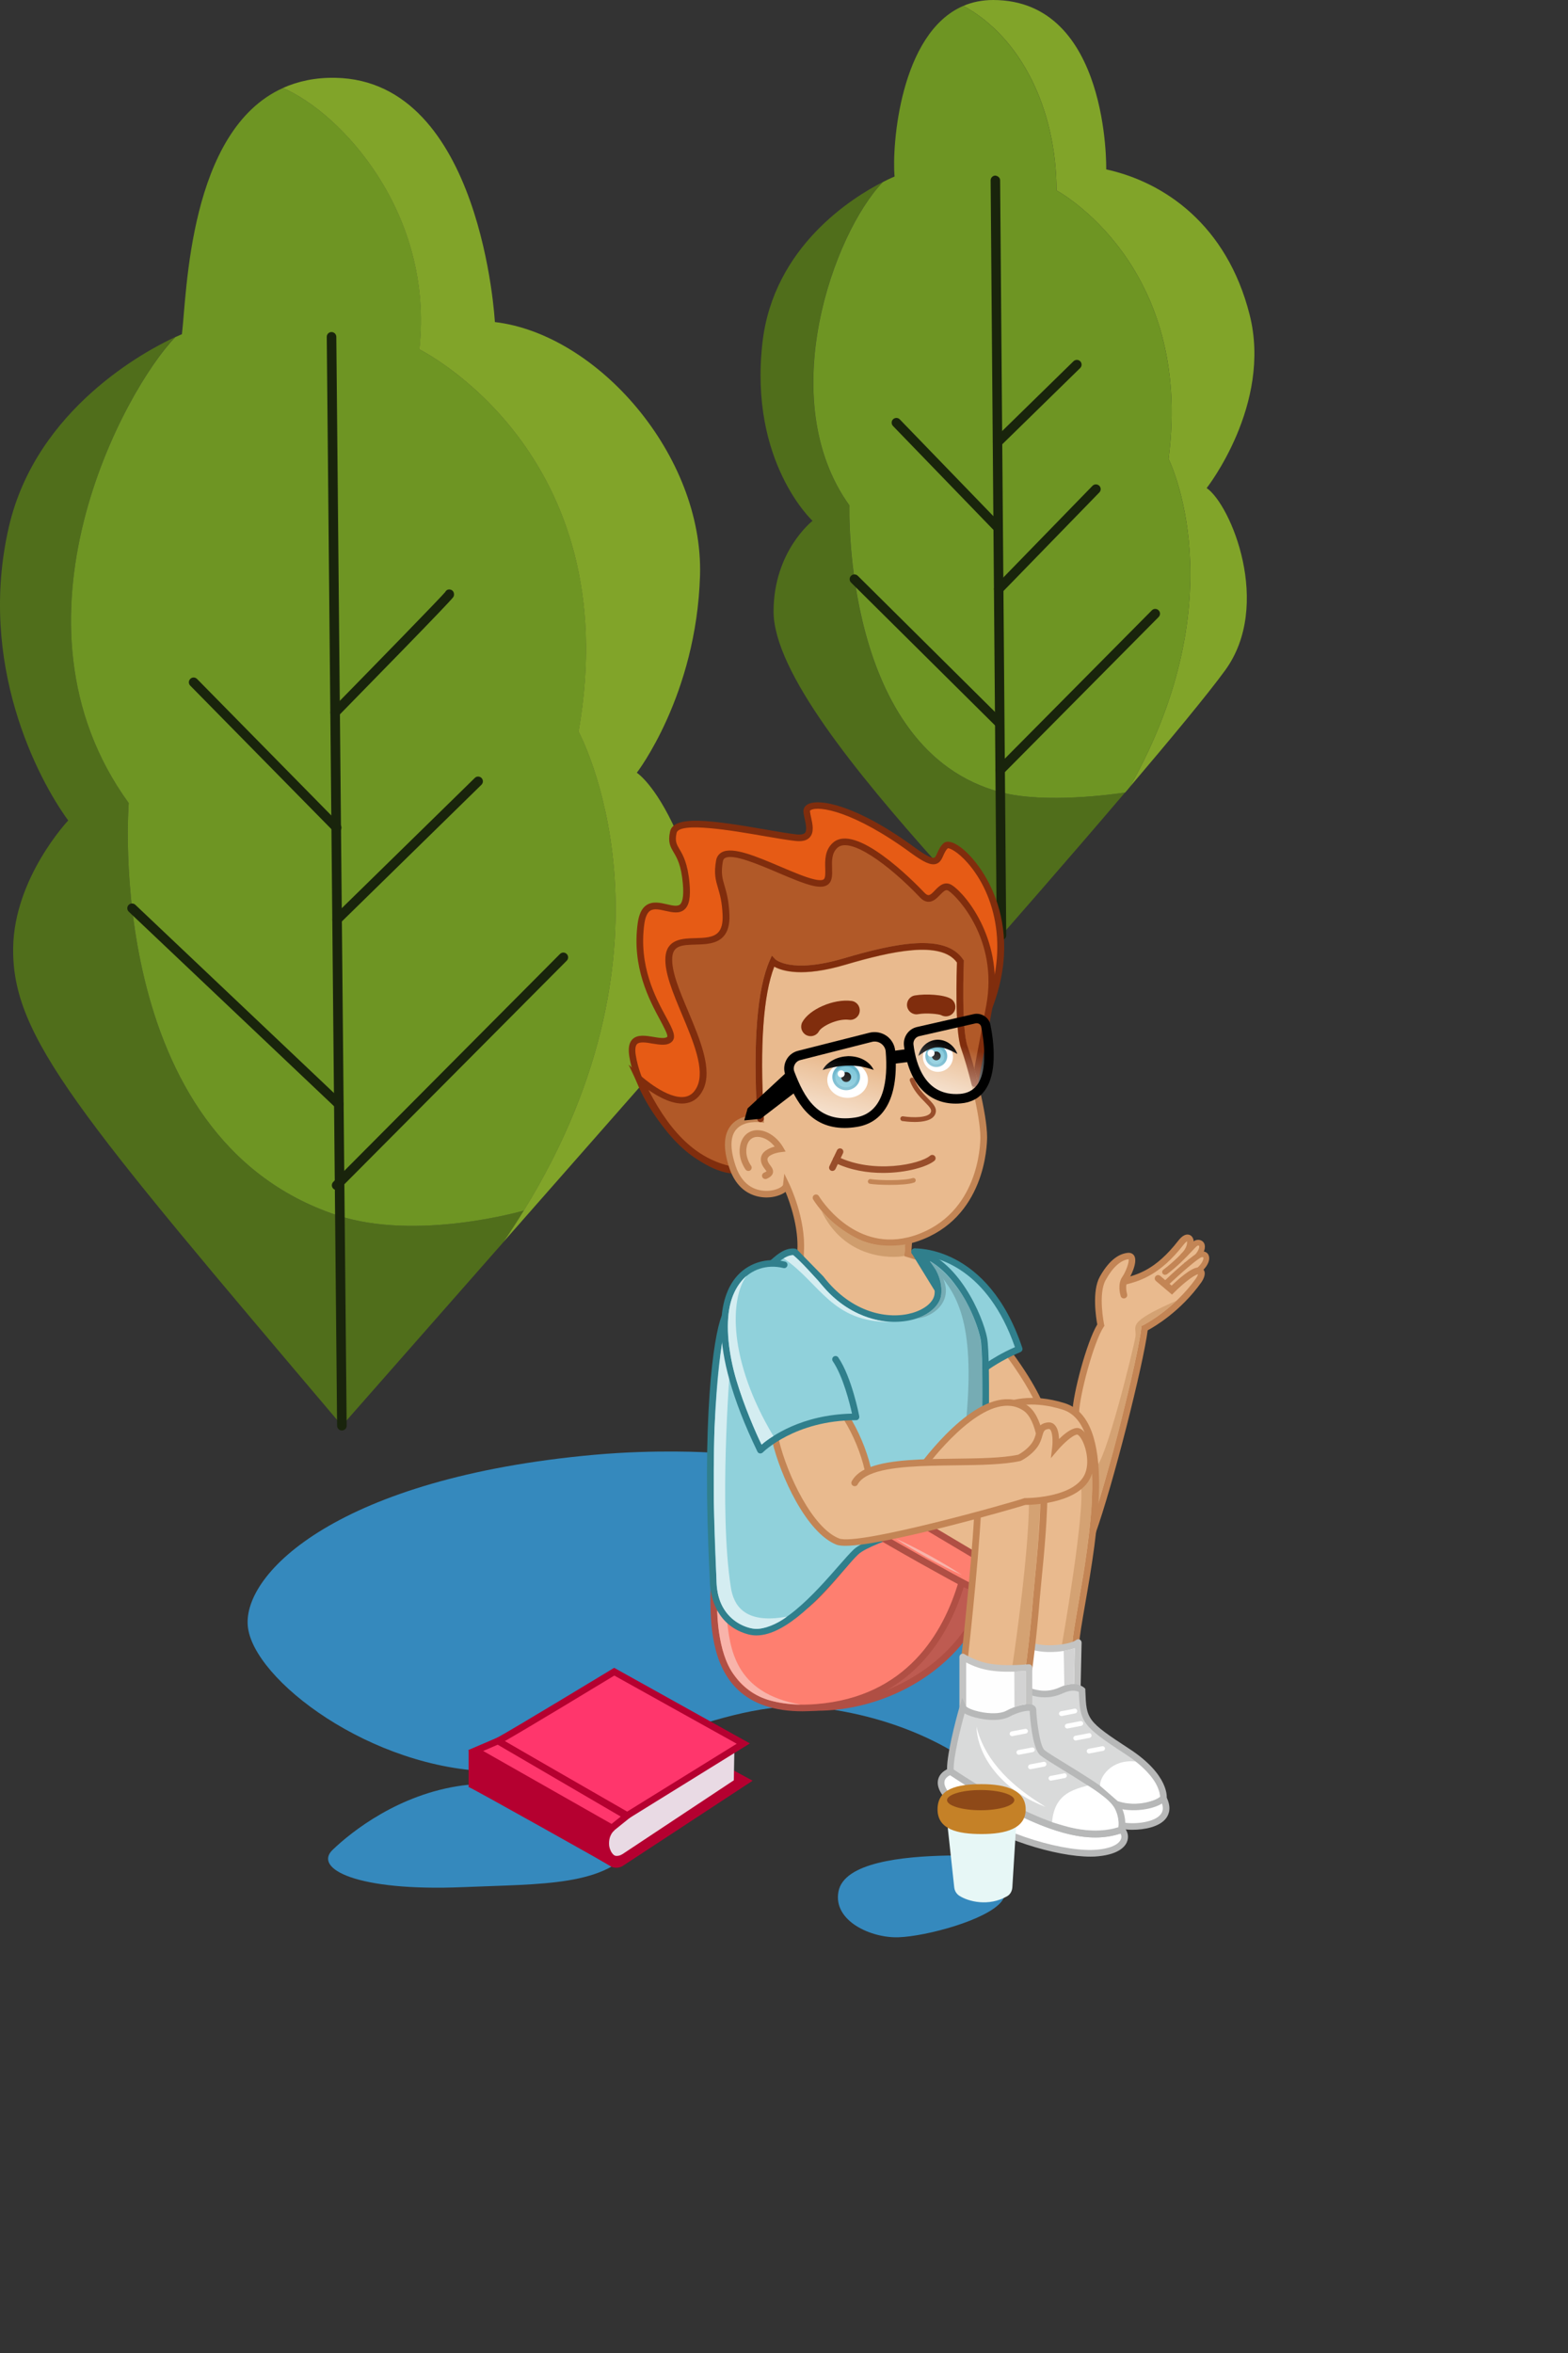 <svg width="200" height="300" viewBox="0 0 200 300" fill="none" xmlns="http://www.w3.org/2000/svg">
<rect x="0" y="0" width="200" height="300" fill="#333333" stroke="none"/>
<g clip-path="url(#clip0)">
<path d="M118.904 188.82L113.193 193.975L119.294 198.7L126.906 199.52L127.976 190.828L121.265 188.82H118.904Z" fill="#E9BA8E"/>
<path d="M127.276 199.989L119.134 199.1L112.533 193.995L118.744 188.391L121.395 188.411L128.456 190.529L127.276 199.989ZM119.464 198.291L126.536 199.06L127.506 191.138L121.195 189.25H119.064L113.853 193.955L119.464 198.291Z" fill="#C38555"/>
<path d="M128.686 172.596C132.147 177.271 132.957 179.909 132.957 179.909L124.025 182.796L124.435 171.188L128.686 172.596Z" fill="#E9BA8E"/>
<path d="M123.575 183.387L124.026 170.609L128.947 172.238L129.027 172.348C132.487 177.023 133.328 179.68 133.358 179.79L133.478 180.19L123.575 183.387ZM124.836 171.768L124.476 182.208L132.407 179.64C132.057 178.761 130.987 176.434 128.426 172.957L124.836 171.768Z" fill="#C38555"/>
<path d="M42.998 154.938C12.992 145.027 16.422 102.39 16.422 102.39C-0.411 79.203 16.012 49.502 22.354 42.969C18.763 44.627 4.62 52.04 1.129 67.185C-2.882 84.578 4.78 99.243 8.701 104.608C8.701 104.608 1.819 111.89 1.679 120.822C1.499 132.2 9.881 141.951 43.618 181.771L64.263 158.304C65.183 156.966 66.023 155.637 66.833 154.328C66.533 154.418 53.11 158.274 42.998 154.938Z" fill="#506E1B"/>
<path d="M16.422 102.392C16.422 102.392 12.992 145.02 42.998 154.94C53.11 158.277 66.533 154.421 66.823 154.341C88.168 119.685 73.805 93.281 73.805 93.281C80.076 57.617 53.5 44.55 53.5 44.55C55.411 27.137 43.438 14.35 36.087 11.223C24.064 16.627 23.834 37.437 23.204 42.611C23.204 42.611 22.904 42.731 22.364 42.981C16.002 49.505 -0.411 79.205 16.422 102.392Z" fill="#6E9523"/>
<path d="M63.122 41.061C63.122 41.061 61.482 10.281 42.788 9.921C40.208 9.871 37.997 10.361 36.077 11.22C43.428 14.347 55.401 27.134 53.49 44.547C53.49 44.547 80.066 57.614 73.795 93.279C73.795 93.279 88.168 119.693 66.813 154.338H66.823H66.813C66.003 155.657 65.153 156.976 64.243 158.314L86.267 133.279C86.267 133.279 89.318 112.839 86.267 106.036C83.547 99.972 81.226 98.523 81.226 98.523C81.226 98.523 88.828 88.683 89.288 73.379C89.738 58.084 76.245 42.609 63.122 41.061Z" fill="#81A429"/>
<path d="M43.608 182.387C43.278 182.387 43.008 182.117 42.998 181.788L41.678 42.945C41.678 42.606 41.948 42.336 42.278 42.336C42.278 42.336 42.278 42.336 42.288 42.336C42.618 42.336 42.888 42.606 42.898 42.935L44.218 181.778C44.218 182.107 43.948 182.377 43.608 182.387Z" fill="#19240C"/>
<path d="M42.738 91.441C42.588 91.441 42.428 91.381 42.318 91.271C42.078 91.041 42.078 90.651 42.308 90.412C47.899 84.707 56.381 76.016 56.801 75.466C56.941 75.167 57.281 75.077 57.581 75.217C57.881 75.357 57.991 75.766 57.851 76.066C57.801 76.186 57.651 76.496 43.178 91.261C43.048 91.381 42.898 91.441 42.738 91.441Z" fill="#19240C"/>
<path d="M42.938 106.134C42.778 106.134 42.628 106.074 42.508 105.955L24.264 87.413C24.024 87.173 24.034 86.794 24.274 86.554C24.514 86.314 24.894 86.324 25.134 86.564L43.378 105.105C43.618 105.345 43.608 105.725 43.368 105.965C43.248 106.084 43.098 106.134 42.938 106.134Z" fill="#19240C"/>
<path d="M42.988 117.834C42.828 117.834 42.678 117.774 42.558 117.654C42.328 117.415 42.328 117.035 42.568 116.795L60.562 99.183C60.802 98.943 61.182 98.953 61.422 99.193C61.652 99.433 61.652 99.812 61.412 100.052L43.418 117.664C43.298 117.774 43.138 117.834 42.988 117.834Z" fill="#19240C"/>
<path d="M43.208 141.382C43.058 141.382 42.908 141.322 42.788 141.212L16.423 116.237C16.183 116.007 16.172 115.627 16.402 115.378C16.633 115.138 17.013 115.128 17.263 115.358L43.628 140.333C43.868 140.563 43.878 140.952 43.648 141.192C43.538 141.322 43.378 141.382 43.208 141.382Z" fill="#19240C"/>
<path d="M42.938 151.729C42.788 151.729 42.628 151.669 42.508 151.549C42.268 151.31 42.268 150.93 42.508 150.69L71.424 121.629C71.664 121.389 72.044 121.389 72.284 121.629C72.525 121.869 72.525 122.248 72.284 122.488L43.368 151.549C43.258 151.669 43.098 151.729 42.938 151.729Z" fill="#19240C"/>
<path d="M153.912 62.228C153.912 62.228 162.284 51.579 159.393 40.13C156.492 28.672 148.511 23.217 141.099 21.599C141.099 21.599 141.539 0.02 126.686 0C125.266 0 124.005 0.27 122.875 0.749C130.257 4.735 134.758 13.996 134.758 24.276C134.758 24.276 152.281 33.627 149.051 58.512C149.051 58.512 157.863 75.985 144.1 100.35C149.201 94.356 154.072 88.492 156.282 85.445C162.324 77.124 156.983 64.326 153.912 62.228Z" fill="#81A429"/>
<path d="M127.656 101.01C107.382 95.705 108.332 64.436 108.332 64.436C98.62 50.88 106.352 29.691 112.603 23.207C108.742 25.175 98.64 31.429 97.25 43.697C95.519 58.902 103.641 66.404 103.641 66.404C103.641 66.404 98.67 70.26 98.67 77.963C98.67 85.665 109.332 98.642 119.375 109.901L127.746 119.242C127.746 119.242 135.778 110.111 143.5 101.04C142.059 101.26 133.308 102.488 127.656 101.01Z" fill="#506E1B"/>
<path d="M149.051 58.513C152.282 33.617 134.758 24.277 134.758 24.277C134.758 13.997 130.247 4.736 122.876 0.75C114.794 4.207 113.744 18.592 114.104 22.508C114.104 22.508 113.534 22.738 112.613 23.208C106.362 29.691 98.63 50.89 108.342 64.437C108.342 64.437 107.392 95.706 127.667 101.011C133.318 102.489 142.08 101.26 143.52 101.04C143.72 100.811 143.92 100.581 144.11 100.341C157.863 75.985 149.051 58.513 149.051 58.513Z" fill="#6E9523"/>
<path d="M127.746 119.85C127.416 119.85 127.146 119.58 127.136 119.251L126.356 22.996C126.356 22.666 126.626 22.387 126.956 22.387C127.276 22.427 127.566 22.656 127.566 22.986L128.346 119.241C128.356 119.57 128.086 119.84 127.746 119.85C127.756 119.85 127.746 119.85 127.746 119.85Z" fill="#19240C"/>
<path d="M127.236 56.983C127.076 56.983 126.916 56.923 126.806 56.803C126.576 56.563 126.576 56.184 126.816 55.944L136.928 46.054C137.168 45.824 137.548 45.824 137.788 46.064C138.018 46.304 138.018 46.683 137.778 46.923L127.666 56.813C127.546 56.923 127.386 56.983 127.236 56.983Z" fill="#19240C"/>
<path d="M127.236 67.831C127.076 67.831 126.916 67.771 126.796 67.641L113.903 54.314C113.673 54.074 113.673 53.685 113.913 53.455C114.153 53.225 114.543 53.225 114.773 53.475L127.666 66.802C127.896 67.042 127.896 67.431 127.656 67.661C127.546 67.771 127.386 67.831 127.236 67.831Z" fill="#19240C"/>
<path d="M127.386 75.705C127.236 75.705 127.086 75.645 126.966 75.535C126.726 75.306 126.716 74.916 126.956 74.676L139.349 61.939C139.579 61.699 139.969 61.699 140.209 61.929C140.449 62.159 140.459 62.548 140.219 62.788L127.826 75.525C127.706 75.645 127.546 75.705 127.386 75.705Z" fill="#19240C"/>
<path d="M127.576 98.792C127.426 98.792 127.266 98.732 127.146 98.612C126.906 98.372 126.906 97.993 127.146 97.753L146.92 77.813C147.15 77.573 147.54 77.573 147.781 77.813C148.021 78.052 148.021 78.432 147.781 78.672L128.006 98.612C127.886 98.732 127.736 98.792 127.576 98.792Z" fill="#19240C"/>
<path d="M127.386 92.705C127.236 92.705 127.076 92.645 126.956 92.525L108.552 74.273C108.312 74.034 108.312 73.654 108.552 73.414C108.782 73.174 109.172 73.174 109.413 73.414L127.816 91.666C128.057 91.906 128.057 92.285 127.816 92.525C127.706 92.645 127.546 92.705 127.386 92.705Z" fill="#19240C"/>
<path d="M75.735 185.487C43.258 188.424 30.966 200.512 31.606 207.325C32.246 214.138 47.379 225.627 62.933 225.847C78.486 226.067 91.849 216.316 104.141 217.695C116.444 219.074 123.486 224.598 123.486 224.598L134.128 211.761L90.569 185.197C90.579 185.187 83.767 184.758 75.735 185.487Z" fill="#3589BD"/>
<path d="M93.599 149.212C88.628 148.982 81.737 141.17 80.686 134.617C80.056 130.691 84.277 133.598 85.397 132.509C86.528 131.41 80.576 126.215 81.767 117.723C82.547 112.139 88.168 119.781 87.528 112.629C87.108 107.923 85.347 108.612 85.887 106.115C86.427 103.617 97.13 106.315 101.531 106.804C104.181 107.094 103.011 104.696 102.901 103.478C102.771 102.069 107.702 101.999 116.534 108.473C120.305 111.24 119.395 108.972 120.635 107.833C121.875 106.694 132.037 115.805 125.476 130.031L121.265 154.457L93.599 149.212Z" fill="#E65B15"/>
<path d="M121.605 154.935L93.549 149.63C88.408 149.36 81.346 141.418 80.266 134.675C80.106 133.646 80.236 132.936 80.666 132.507C81.306 131.868 82.357 132.037 83.367 132.207C84.057 132.327 84.837 132.447 85.097 132.197C85.267 132.037 84.617 130.839 84.197 130.049C82.837 127.522 80.556 123.296 81.346 117.662C81.507 116.553 81.856 115.813 82.437 115.414C83.227 114.874 84.207 115.094 85.067 115.294C85.757 115.454 86.418 115.604 86.738 115.314C86.988 115.094 87.258 114.455 87.098 112.657C86.888 110.309 86.358 109.4 85.927 108.671C85.507 107.951 85.167 107.382 85.467 106.023C85.927 103.905 90.728 104.565 97.47 105.733C99.03 106.003 100.511 106.263 101.571 106.383C101.951 106.423 102.451 106.423 102.671 106.193C102.961 105.873 102.781 105.054 102.641 104.405C102.571 104.085 102.501 103.775 102.481 103.516C102.441 103.116 102.641 102.766 103.031 102.547C104.431 101.757 109.242 102.597 116.784 108.131C118.314 109.25 118.914 109.42 119.144 109.36C119.295 109.32 119.395 109.1 119.555 108.74C119.725 108.361 119.935 107.901 120.345 107.522C120.775 107.132 121.535 107.302 122.495 108.001C125.136 109.919 131.407 118.111 125.876 130.169L121.605 154.935ZM81.997 132.907C81.677 132.907 81.416 132.956 81.256 133.116C81.036 133.336 80.976 133.836 81.096 134.555C82.107 140.859 88.888 148.581 93.609 148.791L93.669 148.801L120.905 153.956L125.076 129.85C129.047 121.228 126.856 113.985 123.475 110.079C122.155 108.551 121.095 108.101 120.885 108.151C120.635 108.391 120.475 108.74 120.325 109.07C120.125 109.52 119.905 110.019 119.355 110.159C118.704 110.329 117.814 109.929 116.264 108.8C108.822 103.346 104.401 102.726 103.431 103.276C103.301 103.346 103.311 103.396 103.311 103.426C103.331 103.656 103.391 103.925 103.451 104.205C103.651 105.094 103.871 106.103 103.291 106.752C102.921 107.162 102.331 107.312 101.471 107.222C100.381 107.102 98.89 106.842 97.32 106.573C93.579 105.923 86.618 104.724 86.297 106.203C86.077 107.242 86.278 107.602 86.658 108.251C87.108 109.01 87.718 110.059 87.948 112.597C88.108 114.395 87.908 115.434 87.298 115.963C86.648 116.533 85.747 116.323 84.877 116.133C84.147 115.963 83.397 115.793 82.917 116.123C82.557 116.373 82.307 116.932 82.187 117.782C81.436 123.146 83.627 127.222 84.947 129.65C85.807 131.238 86.317 132.207 85.697 132.817C85.127 133.366 84.167 133.206 83.237 133.056C82.817 132.976 82.377 132.907 81.997 132.907Z" fill="#802D0D"/>
<path d="M59.122 240.602C69.214 240.172 77.346 240.522 81.076 235.267C84.807 230.013 67.003 226.546 58.952 227.645C50.9 228.744 44.879 233.489 42.418 235.857C39.958 238.234 45.439 241.181 59.122 240.602Z" fill="#3589BD"/>
<path d="M93.599 149.211C89.178 148.372 85.197 145.385 81.486 137.513C81.486 137.513 87.327 142.868 89.298 138.752C91.268 134.636 84.997 126.334 85.307 122.068C85.627 117.802 92.838 122.668 92.598 116.664C92.438 112.797 91.248 112.677 91.768 109.78C92.288 106.883 100.19 111.688 103.741 112.528C107.292 113.367 104.471 109.66 106.501 107.792C108.532 105.924 113.993 110.31 117.614 114.116C119.164 115.744 119.804 112.288 121.235 113.237C122.665 114.186 127.756 119.93 126.206 128.272L121.265 154.436L93.599 149.211Z" fill="#B15928"/>
<path d="M121.605 154.936L93.519 149.621C88.358 148.642 84.527 144.956 81.096 137.683L80.176 135.735L81.766 137.193C81.796 137.223 85.177 140.26 87.418 139.831C88.068 139.701 88.558 139.291 88.908 138.562C89.948 136.394 88.438 132.798 86.978 129.321C85.827 126.574 84.737 123.966 84.877 122.038C85.047 119.711 87.058 119.651 88.678 119.611C89.808 119.581 90.978 119.551 91.609 118.881C92.028 118.432 92.209 117.713 92.169 116.684C92.099 114.965 91.819 114.036 91.578 113.207C91.288 112.228 91.038 111.379 91.338 109.71C91.418 109.241 91.678 108.881 92.069 108.662C93.459 107.912 96.43 109.171 99.58 110.51C101.211 111.199 102.741 111.858 103.841 112.108C104.671 112.308 104.971 112.188 105.071 112.108C105.291 111.928 105.271 111.359 105.261 110.749C105.231 109.71 105.191 108.412 106.212 107.473C109.092 104.825 116.464 112.298 117.914 113.816C118.114 114.026 118.284 114.126 118.424 114.126C118.674 114.126 118.974 113.816 119.264 113.507C119.754 112.997 120.495 112.238 121.455 112.877C123.365 114.146 128.126 120.17 126.606 128.342L121.605 154.936ZM93.679 148.792L120.925 153.947L125.796 128.192C127.356 119.79 122.105 114.316 121.005 113.587C120.685 113.367 120.465 113.517 119.894 114.106C119.494 114.516 119.044 114.975 118.444 114.975C118.054 114.975 117.684 114.785 117.324 114.396C113.293 110.16 108.392 106.644 106.812 108.092C106.072 108.771 106.102 109.76 106.132 110.719C106.152 111.539 106.182 112.308 105.631 112.757C105.221 113.087 104.601 113.147 103.661 112.927C102.501 112.658 100.93 111.988 99.26 111.279C96.7 110.19 93.519 108.831 92.489 109.391C92.379 109.451 92.249 109.551 92.199 109.84C91.939 111.319 92.139 111.998 92.419 112.947C92.659 113.776 92.969 114.805 93.039 116.624C93.089 117.892 92.829 118.811 92.249 119.431C91.378 120.36 89.968 120.4 88.718 120.43C86.897 120.48 85.857 120.58 85.747 122.068C85.617 123.806 86.667 126.314 87.788 128.961C89.318 132.608 90.898 136.384 89.698 138.902C89.228 139.881 88.528 140.46 87.608 140.64C85.987 140.959 84.037 139.891 82.717 138.971C85.777 144.896 89.218 147.943 93.679 148.792Z" fill="#802D0D"/>
<path d="M120.935 236.575C115.123 236.685 107.622 237.444 106.942 241.191C106.251 244.937 111.133 247.125 114.623 246.995C118.124 246.875 125.876 244.807 127.746 242.439C129.616 240.072 124.425 236.505 120.935 236.575Z" fill="#3589BD"/>
<path d="M104.151 217.688C111.673 217.688 119.244 213.952 123.315 208.097L127.316 200.765L118.464 196.199L111.233 203.422L104.151 217.688Z" fill="#BE5B51"/>
<path d="M104.151 218.116H103.471L110.933 203.111L118.384 195.668L127.906 200.583L123.695 208.295C119.534 214.27 111.883 218.116 104.151 218.116ZM111.583 203.66L104.841 217.247C112.063 217.027 119.114 213.38 122.975 207.846L126.746 200.933L118.554 196.707L111.583 203.66Z" fill="#B04F44"/>
<path d="M115.914 158.157L115.794 159.835L121.035 161.474V169.326L104.661 168.237C104.661 168.237 101.861 163.641 102.131 159.536C102.391 155.44 100.31 151.124 100.31 151.124C100.18 152.213 95.109 153.801 93.429 148.716C91.148 141.823 97.02 142.642 97.02 142.642C96.9 140.345 96.079 128.257 98.58 122.592C98.58 122.592 100.55 124.71 107.732 122.592C114.904 120.474 120.515 119.595 122.505 122.592C122.505 122.592 122.145 131.124 123.005 133.531C123.855 135.939 125.496 142.043 125.496 144.99C125.496 147.937 124.216 155.39 116.904 157.867C109.582 160.355 104.901 153.961 104.121 152.692" fill="#E9BA8E"/>
<path d="M121.465 169.784L104.411 168.645L104.301 168.456C104.181 168.266 101.441 163.7 101.701 159.514C101.891 156.487 100.751 153.301 100.2 151.962C99.71 152.332 98.95 152.581 98.24 152.651C97.34 152.741 94.289 152.741 93.009 148.855C92.209 146.427 92.289 144.619 93.249 143.46C94.209 142.312 95.749 142.172 96.56 142.192C96.04 132.701 96.58 126.058 98.18 122.431L98.44 121.842L98.88 122.311C98.9 122.321 100.851 124.18 107.602 122.191C114.173 120.253 120.575 118.935 122.855 122.361L122.935 122.471L122.925 122.611C122.925 122.691 122.585 131.083 123.395 133.39C124.296 135.948 125.906 142.002 125.906 144.989C125.906 146.038 125.656 155.339 117.024 158.266C116.794 158.346 116.554 158.416 116.324 158.475L116.254 159.514L121.465 161.143V169.784ZM104.911 167.826L120.605 168.875V161.792L115.344 160.154L115.444 158.705C108.202 160.084 103.911 153.241 103.721 152.931C103.601 152.731 103.661 152.471 103.861 152.352C104.061 152.232 104.321 152.292 104.441 152.491C104.621 152.791 108.802 159.445 115.774 157.766C115.794 157.756 115.814 157.756 115.834 157.756C116.124 157.686 116.424 157.596 116.734 157.496C124.806 154.759 125.046 146.008 125.046 145.019C125.046 142.172 123.445 136.138 122.585 133.7C121.765 131.382 122.015 123.91 122.055 122.741C119.995 119.904 113.713 121.292 107.832 123.021C102.331 124.649 99.74 123.82 98.75 123.27C97.35 126.887 96.9 133.261 97.4 142.242L97.45 143.151L96.94 143.081C96.92 143.081 94.889 142.821 93.889 144.02C93.129 144.929 93.109 146.467 93.809 148.595C94.769 151.502 96.75 151.852 97.89 151.832C99.07 151.792 99.82 151.283 99.87 151.083L100.04 149.644L100.671 150.953C100.761 151.133 102.801 155.409 102.541 159.574C102.331 163.031 104.411 166.937 104.911 167.826Z" fill="#C38555"/>
<path d="M91.058 202.721C90.898 209.714 91.768 218.685 104.161 217.686C116.554 216.697 120.975 207.606 122.705 201.722L123.055 199.854L111.893 194.18C111.893 194.18 105.801 202.322 102.911 204.599C100.01 206.867 91.058 202.721 91.058 202.721Z" fill="#FE7F70"/>
<path d="M102.361 218.185C98.82 218.185 96.069 217.275 94.149 215.467C90.858 212.36 90.528 207.275 90.628 202.71L90.638 202.061L91.228 202.33C93.649 203.449 100.43 205.987 102.631 204.258C105.441 202.051 111.473 193.999 111.533 193.919L111.743 193.629L123.505 199.613L123.095 201.791C120.175 211.721 113.633 217.345 104.171 218.105C103.561 218.155 102.951 218.185 102.361 218.185ZM91.468 203.369C91.418 207.575 91.829 212.111 94.729 214.848C96.779 216.786 99.94 217.605 104.121 217.265C115.594 216.346 120.335 208.244 122.285 201.601L122.565 200.082L112.003 194.708C110.873 196.196 105.781 202.85 103.161 204.918C100.51 207.006 93.559 204.258 91.468 203.369Z" fill="#B04F44"/>
<path d="M97.01 143.067C96.779 143.067 96.6 142.887 96.59 142.667L96.57 142.268C96.039 132.737 96.579 126.064 98.19 122.427L98.45 121.838L98.89 122.307C98.91 122.317 100.86 124.176 107.612 122.188C114.183 120.25 120.585 118.931 122.865 122.357L122.945 122.467L122.935 122.607C122.935 122.687 122.595 131.079 123.405 133.386C123.815 134.545 124.335 136.334 124.766 138.062C124.826 138.292 124.685 138.521 124.455 138.581C124.215 138.631 123.995 138.501 123.935 138.272C123.515 136.563 122.995 134.805 122.595 133.666C121.775 131.349 122.025 123.876 122.065 122.707C120.005 119.87 113.723 121.259 107.842 122.987C102.341 124.615 99.75 123.786 98.76 123.237C97.36 126.853 96.91 133.227 97.41 142.208L97.43 142.607C97.44 142.837 97.26 143.047 97.03 143.057C97.02 143.067 97.01 143.067 97.01 143.067Z" fill="#802D0D"/>
<path d="M102.121 217.323C93.629 215.875 93.099 210.01 92.699 206.304L91.478 205.375C91.478 205.375 91.519 210.6 93.509 213.377C94.649 214.965 96.139 216.254 98.31 216.824C100.17 217.323 102.121 217.323 102.121 217.323Z" fill="#F8B3AA"/>
<path d="M95.46 148.864C95.46 148.864 94.559 147.705 94.819 146.217C95.24 143.749 98.12 144.079 99.53 146.477C99.53 146.477 97.53 146.706 97.49 147.775C97.44 148.844 99.02 149.304 97.63 149.903" fill="#E9BA8E"/>
<path d="M97.62 150.324C97.46 150.324 97.3 150.234 97.23 150.074C97.14 149.855 97.24 149.605 97.45 149.515C97.73 149.395 97.78 149.315 97.78 149.315C97.75 149.315 97.64 149.165 97.57 149.065C97.34 148.756 97.03 148.336 97.05 147.757C97.09 146.808 98.1 146.378 98.81 146.188C98.02 145.189 97.02 144.85 96.35 144.97C95.749 145.079 95.359 145.539 95.229 146.288C95.009 147.587 95.779 148.596 95.789 148.606C95.929 148.786 95.899 149.055 95.719 149.205C95.529 149.345 95.269 149.315 95.119 149.135C95.079 149.085 94.109 147.817 94.389 146.148C94.579 145.039 95.239 144.31 96.189 144.13C97.48 143.901 99 144.77 99.88 146.258L100.21 146.818L99.56 146.898C99.03 146.958 97.91 147.267 97.89 147.797C97.88 148.076 98.05 148.316 98.24 148.566C98.45 148.846 98.68 149.165 98.58 149.565C98.47 149.955 98.07 150.174 97.77 150.304C97.74 150.314 97.68 150.324 97.62 150.324Z" fill="#C38555"/>
<path d="M98.75 185.547C97.6 185.547 96.88 185.167 96.84 185.147L97.13 184.617C97.14 184.617 97.9 185.027 99.12 184.927L99.17 185.527C99.03 185.537 98.89 185.547 98.75 185.547Z" fill="#11BFFF"/>
<path d="M129.987 171.999C127.486 173.038 125.726 174.347 125.726 174.347L116.664 159.602C116.654 159.602 125.656 159.022 129.987 171.999Z" fill="#90D1DB"/>
<path d="M125.726 174.764C125.696 174.764 125.676 174.764 125.646 174.754C125.526 174.734 125.426 174.664 125.366 174.564L116.304 159.819C116.224 159.689 116.224 159.529 116.284 159.399C116.354 159.27 116.484 159.18 116.634 159.17C116.714 159.17 126.016 158.73 130.397 171.857C130.467 172.067 130.367 172.297 130.157 172.387C127.736 173.396 126.006 174.664 125.986 174.684C125.906 174.744 125.816 174.764 125.726 174.764ZM117.434 160.059L125.846 173.735C126.456 173.326 127.756 172.496 129.457 171.757C125.976 161.747 119.604 160.269 117.434 160.059Z" fill="#307F8C"/>
<path d="M101.361 159.62C100.041 159.45 98.8 160.868 98.46 161.068C98.12 161.278 93.399 165.494 92.409 168.011C91.419 170.529 89.908 181.038 90.959 201.428C90.959 201.428 90.698 206.643 95.52 207.962C100.341 209.28 106.922 199.98 109.182 197.872C111.443 195.764 125.476 192.267 125.476 192.267C125.476 192.267 126.036 173.466 125.476 170.629C124.916 167.791 121.815 160.668 116.654 159.61C116.654 159.61 119.955 161.717 119.625 165.014C119.295 168.311 110.573 170.689 104.702 163.036L101.361 159.62Z" fill="#90D1DB"/>
<path d="M96.48 208.511C96.12 208.511 95.76 208.461 95.409 208.371C90.318 206.973 90.538 201.468 90.538 201.408C89.458 180.589 91.029 170.359 92.019 167.861C93.069 165.204 97.86 160.938 98.24 160.709C98.3 160.679 98.38 160.589 98.5 160.499C99.09 159.989 100.171 159.02 101.421 159.2C101.511 159.21 101.601 159.26 101.671 159.32L105.012 162.737C108.692 167.522 113.413 168.241 116.344 167.402C117.984 166.932 119.105 165.983 119.205 164.964C119.505 161.967 116.454 159.979 116.424 159.959C116.254 159.849 116.184 159.63 116.264 159.44C116.344 159.25 116.544 159.14 116.744 159.18C122.235 160.309 125.376 167.891 125.896 170.529C126.456 173.376 125.926 191.488 125.906 192.267C125.896 192.457 125.766 192.617 125.586 192.667C120.765 193.866 111.203 196.563 109.483 198.171C109.032 198.591 108.362 199.35 107.602 200.229C104.822 203.396 100.341 208.511 96.48 208.511ZM101.141 160.029C100.331 160.029 99.51 160.738 99.06 161.138C98.9 161.278 98.77 161.388 98.69 161.438C98.31 161.688 93.739 165.823 92.809 168.171C92.039 170.129 90.278 179.919 91.389 201.408C91.379 201.648 91.209 206.343 95.64 207.552C99.19 208.531 104.051 202.987 106.952 199.67C107.762 198.741 108.412 198.012 108.892 197.552C111.043 195.544 122.915 192.467 125.066 191.918C125.136 189.43 125.566 173.246 125.066 170.689C124.646 168.551 122.435 162.986 118.614 160.788C119.455 161.787 120.245 163.246 120.065 165.034C119.925 166.413 118.594 167.632 116.584 168.201C113.403 169.1 108.282 168.361 104.371 163.266L101.181 160.009C101.161 160.029 101.151 160.029 101.141 160.029Z" fill="#307F8C"/>
<path d="M150.961 160.139C152.401 158.801 151.911 156.793 150.631 158.421C147.71 162.167 145.33 162.867 143.32 163.396L141.329 165.374L142.819 168.042L148.281 166.353L151.461 163.966" fill="#E9BA8E"/>
<path d="M142.629 168.562L140.819 165.315L143.11 163.027L143.22 162.997C145.08 162.518 147.39 161.918 150.301 158.172C150.761 157.583 151.201 157.333 151.611 157.413C151.901 157.473 152.121 157.693 152.212 158.012C152.382 158.622 152.111 159.661 151.251 160.46C151.081 160.62 150.811 160.61 150.651 160.44C150.491 160.27 150.501 160 150.671 159.841C151.361 159.201 151.471 158.462 151.391 158.252C151.361 158.302 151.201 158.392 150.961 158.702C147.931 162.588 145.4 163.307 143.53 163.797L141.849 165.475L143.02 167.563L148.081 166.004L151.201 163.667C151.391 163.527 151.651 163.567 151.801 163.757C151.941 163.946 151.901 164.206 151.711 164.356L148.401 166.804L142.629 168.562Z" fill="#C38555"/>
<path d="M93.099 174.569C93.099 174.569 91.658 192.561 93.229 202.431C93.559 204.489 94.799 207.157 100.38 206.108C99.16 207.067 97.39 207.746 96.339 207.676C95.299 207.606 93.649 206.987 92.529 205.428C91.408 203.87 91.428 202.092 91.388 201.402C91.348 200.713 91.058 192.421 91.048 191.412C91.028 190.403 91.058 184.809 91.108 183.001C91.158 181.192 91.468 175.668 92.099 171.152L93.339 175.368" fill="#D4EDF1"/>
<path d="M108.112 139.973C109.543 139.973 110.703 138.954 110.703 137.696C110.703 136.438 109.543 135.418 108.112 135.418C106.681 135.418 105.521 136.438 105.521 137.696C105.521 138.954 106.681 139.973 108.112 139.973Z" fill="white"/>
<path d="M107.932 138.817C108.804 138.817 109.512 138.146 109.512 137.319C109.512 136.491 108.804 135.82 107.932 135.82C107.059 135.82 106.352 136.491 106.352 137.319C106.352 138.146 107.059 138.817 107.932 138.817Z" fill="#76C3D7"/>
<path d="M107.932 138.998C106.962 138.998 106.162 138.238 106.162 137.309C106.162 136.38 106.952 135.621 107.932 135.621C108.902 135.621 109.702 136.38 109.702 137.309C109.702 138.238 108.902 138.998 107.932 138.998ZM107.932 135.991C107.162 135.991 106.532 136.58 106.532 137.309C106.532 138.039 107.162 138.628 107.932 138.628C108.702 138.628 109.332 138.039 109.332 137.309C109.332 136.59 108.702 135.991 107.932 135.991Z" fill="#5CADC6"/>
<path d="M107.931 137.95C108.279 137.95 108.561 137.668 108.561 137.321C108.561 136.973 108.279 136.691 107.931 136.691C107.583 136.691 107.301 136.973 107.301 137.321C107.301 137.668 107.583 137.95 107.931 137.95Z" fill="black"/>
<path d="M104.931 136.424C105.221 135.845 105.742 135.415 106.312 135.126C106.882 134.826 107.532 134.686 108.182 134.656C108.832 134.656 109.502 134.776 110.082 135.076C110.663 135.366 111.173 135.835 111.443 136.415C110.243 135.995 109.262 135.845 108.202 135.865C107.682 135.865 107.152 135.925 106.612 136.015C106.082 136.115 105.542 136.235 104.931 136.424Z" fill="black"/>
<path d="M107.292 137.361C107.54 137.361 107.742 137.159 107.742 136.911C107.742 136.662 107.54 136.461 107.292 136.461C107.043 136.461 106.842 136.662 106.842 136.911C106.842 137.159 107.043 137.361 107.292 137.361Z" fill="white"/>
<path d="M119.634 136.657C120.694 136.657 121.554 135.798 121.554 134.738C121.554 133.679 120.694 132.82 119.634 132.82C118.574 132.82 117.714 133.679 117.714 134.738C117.714 135.798 118.574 136.657 119.634 136.657Z" fill="white"/>
<path d="M119.424 135.859C120.092 135.859 120.634 135.318 120.634 134.65C120.634 133.983 120.092 133.441 119.424 133.441C118.756 133.441 118.214 133.983 118.214 134.65C118.214 135.318 118.756 135.859 119.424 135.859Z" fill="#76C3D7"/>
<path d="M119.424 136.047C118.654 136.047 118.024 135.418 118.024 134.649C118.024 133.879 118.654 133.25 119.424 133.25C120.194 133.25 120.824 133.879 120.824 134.649C120.824 135.418 120.194 136.047 119.424 136.047ZM119.424 133.62C118.854 133.62 118.394 134.079 118.394 134.649C118.394 135.218 118.854 135.678 119.424 135.678C119.994 135.678 120.454 135.218 120.454 134.649C120.464 134.079 119.994 133.62 119.424 133.62Z" fill="#5CADC6"/>
<path d="M119.424 135.185C119.733 135.185 119.984 134.935 119.984 134.626C119.984 134.317 119.733 134.066 119.424 134.066C119.115 134.066 118.864 134.317 118.864 134.626C118.864 134.935 119.115 135.185 119.424 135.185Z" fill="black"/>
<path d="M117.144 134.627C117.264 134.108 117.514 133.608 117.934 133.229C118.344 132.839 118.924 132.589 119.525 132.559C120.765 132.529 121.775 133.389 122.115 134.378C121.175 133.878 120.365 133.488 119.565 133.528C118.764 133.548 118.004 133.998 117.144 134.627Z" fill="black"/>
<path d="M118.754 134.74C119.002 134.74 119.204 134.538 119.204 134.29C119.204 134.041 119.002 133.84 118.754 133.84C118.505 133.84 118.304 134.041 118.304 134.29C118.304 134.538 118.505 134.74 118.754 134.74Z" fill="white"/>
<path d="M143.119 167.365C143.489 166.496 145.159 165.457 147.239 165.996L143.119 167.365Z" fill="#E9BA8E"/>
<path d="M143.119 167.782C143.059 167.782 143.009 167.772 142.959 167.752C142.739 167.662 142.639 167.412 142.729 167.193C143.179 166.134 145.04 164.985 147.35 165.574C147.58 165.634 147.71 165.864 147.65 166.094C147.59 166.324 147.36 166.463 147.13 166.394C145.25 165.904 143.789 166.853 143.509 167.522C143.449 167.682 143.289 167.782 143.119 167.782Z" fill="#C38555"/>
<path d="M101.16 160.031C100.58 160.031 99.96 160.441 99.96 160.441C104.601 163.588 106.091 168.643 113.663 168.543C113.663 168.543 108.862 168.583 105.031 164.077C102.031 160.571 101.16 160.031 101.16 160.031Z" fill="#D4EDF1"/>
<path d="M123.525 192.769C123.525 192.769 122.305 192.539 123.325 180.052C124.345 167.564 121.585 164.577 119.244 161.73L118.594 160.801C118.594 160.801 120.095 161.5 122.035 164.078C123.925 166.585 124.766 169.502 124.966 170.301C125.166 171.101 125.256 173.558 125.276 175.037C125.296 176.525 125.276 179.332 125.276 179.332L123.525 192.769Z" fill="#76ACB4"/>
<path d="M118.604 160.809C122.654 164.535 119.934 167.752 116.964 168.112C116.964 168.112 119.794 167.143 120.044 165.085C120.324 162.747 118.624 160.779 118.604 160.809Z" fill="#76ACB4"/>
<path d="M148.601 162.168C150.981 160.37 152.171 158.581 152.651 158.451C153.262 158.282 153.802 158.961 152.631 160.29" fill="#E9BA8E"/>
<path d="M148.6 162.538C148.49 162.538 148.38 162.488 148.31 162.398C148.19 162.239 148.22 162.009 148.38 161.889C149.751 160.86 150.731 159.811 151.381 159.122C151.941 158.522 152.251 158.193 152.551 158.113C152.951 158.003 153.341 158.133 153.552 158.452C153.702 158.692 153.932 159.361 152.911 160.54C152.781 160.69 152.551 160.71 152.401 160.58C152.251 160.45 152.231 160.221 152.361 160.071C153.001 159.331 152.991 158.942 152.941 158.842C152.911 158.792 152.821 158.792 152.761 158.812C152.641 158.862 152.261 159.261 151.931 159.621C151.261 160.33 150.251 161.409 148.841 162.468C148.751 162.508 148.67 162.538 148.6 162.538Z" fill="#C38555"/>
<path d="M110.462 194.826C113.923 196.924 121.585 201.21 123.325 202.069C125.055 202.938 125.726 199.102 125.726 199.102L114.713 192.559L110.462 194.826Z" fill="#FE7F70"/>
<path d="M123.816 202.628C123.586 202.628 123.355 202.568 123.125 202.458C121.435 201.619 113.743 197.323 110.233 195.195L109.593 194.805L114.714 192.078L126.186 198.901L126.136 199.191C126.086 199.461 125.636 201.878 124.416 202.488C124.236 202.578 124.026 202.628 123.816 202.628ZM111.323 194.845C115.034 197.053 121.935 200.899 123.515 201.689C123.776 201.818 123.936 201.769 124.046 201.719C124.616 201.429 125.056 200.2 125.246 199.321L114.694 193.047L111.323 194.845Z" fill="#B04F44"/>
<path d="M103.401 132.109C103.211 132.109 103.011 132.059 102.831 131.969C102.241 131.65 102.021 130.92 102.331 130.331C103.221 128.673 106.322 127.324 108.602 127.614C109.272 127.694 109.742 128.303 109.652 128.972C109.572 129.632 108.962 130.111 108.292 130.021C106.762 129.831 104.781 130.88 104.461 131.48C104.251 131.869 103.831 132.109 103.401 132.109Z" fill="#802D0D"/>
<path d="M152.622 162.174C154.122 161.095 154.182 159.777 153.242 159.917C152.492 160.026 148.591 163.733 148.591 163.733" fill="#E9BA8E"/>
<path d="M148.601 164.101C148.501 164.101 148.411 164.061 148.341 163.991C148.201 163.841 148.211 163.611 148.351 163.471C149.281 162.582 152.391 159.685 153.192 159.565C153.652 159.495 154.022 159.685 154.162 160.045C154.442 160.714 153.892 161.713 152.832 162.472C152.672 162.592 152.442 162.552 152.321 162.392C152.201 162.232 152.241 162.003 152.401 161.883C153.332 161.223 153.562 160.524 153.482 160.324C153.462 160.274 153.352 160.274 153.292 160.284C152.862 160.374 150.651 162.282 148.841 164.001C148.781 164.061 148.691 164.101 148.601 164.101Z" fill="#C38555"/>
<path d="M120.645 129.584C120.435 129.584 120.215 129.524 120.015 129.414C119.754 129.304 118.234 129.104 117.104 129.304C116.444 129.424 115.814 128.974 115.704 128.315C115.594 127.656 116.034 127.026 116.694 126.916C118.084 126.677 120.395 126.807 121.275 127.336C121.845 127.686 122.035 128.425 121.685 129.004C121.455 129.374 121.055 129.584 120.645 129.584Z" fill="#802D0D"/>
<path d="M107.569 143C103.33 143 101.49 140.113 100.153 136.929C99.916 136.371 99.956 135.742 100.261 135.211C100.556 134.681 101.097 134.294 101.726 134.15L110.687 132.072C111.435 131.902 112.221 132.036 112.851 132.441C113.471 132.846 113.854 133.466 113.923 134.15C114.395 139.277 112.684 142.37 109.103 142.883C108.553 142.964 108.051 143 107.569 143Z" fill="url(#paint0_linear)"/>
<path d="M121.406 140C118.378 140 117.064 137.375 116.109 134.481C115.94 133.974 115.968 133.402 116.186 132.919C116.397 132.437 116.783 132.085 117.233 131.955L123.634 130.066C124.168 129.91 124.73 130.033 125.179 130.401C125.622 130.769 125.896 131.333 125.945 131.955C126.282 136.615 125.06 139.428 122.502 139.894C122.109 139.967 121.751 140 121.406 140Z" fill="url(#paint1_linear)"/>
<path d="M107.722 143.808C103.411 143.808 101.541 140.601 100.18 137.065C99.94 136.446 99.98 135.746 100.29 135.157C100.59 134.567 101.14 134.138 101.781 133.978L110.893 131.67C111.653 131.48 112.453 131.63 113.093 132.08C113.723 132.529 114.113 133.219 114.183 133.978C114.663 139.672 112.923 143.109 109.282 143.678C108.722 143.768 108.212 143.808 107.722 143.808ZM102.081 135.157C101.771 135.237 101.521 135.437 101.371 135.726C101.22 136.016 101.2 136.336 101.32 136.635C102.561 139.852 104.271 143.229 109.092 142.48C112.833 141.9 113.263 137.594 112.973 134.078C112.943 133.668 112.733 133.309 112.393 133.059C112.043 132.809 111.613 132.729 111.203 132.839L102.081 135.157Z" fill="black"/>
<path d="M121.915 140.709C118.284 140.709 115.894 138.061 115.304 133.336C115.164 132.217 115.884 131.178 116.974 130.938L124.176 129.3C124.656 129.19 125.146 129.28 125.556 129.54C125.966 129.809 126.246 130.209 126.336 130.689C126.776 132.876 127.246 136.872 125.566 139.1C124.856 140.049 123.836 140.579 122.545 140.679C122.335 140.699 122.125 140.709 121.915 140.709ZM124.586 130.459C124.546 130.459 124.496 130.459 124.456 130.469L117.254 132.107C116.774 132.217 116.454 132.677 116.514 133.176C116.824 135.674 117.994 139.809 122.455 139.47C123.395 139.39 124.096 139.03 124.606 138.361C126.056 136.443 125.476 132.517 125.156 130.918C125.126 130.768 125.036 130.639 124.906 130.549C124.806 130.489 124.696 130.459 124.586 130.459Z" fill="black"/>
<path d="M100.64 136.422L95.359 141.317L94.929 142.845L97.01 142.646L101.711 139.039L100.64 136.422Z" fill="black"/>
<path d="M113.573 134.028L115.973 133.719L116.333 135.337L113.653 135.677" fill="black"/>
<path d="M116.674 143.049C115.964 143.049 115.334 142.959 115.094 142.929C114.924 142.899 114.814 142.749 114.844 142.579C114.864 142.409 115.034 142.3 115.194 142.33C116.444 142.519 118.404 142.539 118.724 141.82C118.884 141.46 118.564 141.121 117.944 140.491C117.314 139.852 116.524 139.053 116.054 137.804C115.994 137.644 116.074 137.474 116.234 137.414C116.384 137.354 116.564 137.434 116.624 137.594C117.044 138.713 117.784 139.462 118.374 140.062C119.034 140.731 119.604 141.311 119.284 142.06C118.924 142.869 117.714 143.049 116.674 143.049Z" fill="#994E2B"/>
<path d="M112.633 149.544C110.623 149.544 108.432 149.194 106.472 148.235C106.262 148.135 106.172 147.876 106.282 147.666C106.382 147.456 106.642 147.366 106.852 147.476C111.373 149.684 117.324 148.465 118.634 147.346C118.814 147.196 119.085 147.216 119.235 147.396C119.385 147.576 119.365 147.846 119.185 147.996C118.294 148.745 115.654 149.544 112.633 149.544Z" fill="#994E2B"/>
<path d="M106.171 149.292C106.111 149.292 106.051 149.282 105.991 149.252C105.781 149.152 105.691 148.902 105.791 148.683L106.761 146.655C106.861 146.445 107.111 146.355 107.331 146.455C107.541 146.555 107.631 146.805 107.531 147.024L106.561 149.052C106.481 149.202 106.331 149.292 106.171 149.292Z" fill="#994E2B"/>
<path d="M111.003 150.644C112.073 150.814 115.374 150.874 116.504 150.504L111.003 150.644Z" fill="#E9BA8E"/>
<path d="M113.493 151.072C112.433 151.072 111.433 151.012 110.953 150.932C110.783 150.902 110.673 150.752 110.703 150.582C110.733 150.422 110.873 150.302 111.053 150.332C112.123 150.512 115.344 150.552 116.404 150.202C116.564 150.152 116.734 150.232 116.784 150.392C116.834 150.552 116.754 150.722 116.594 150.772C115.954 151.002 114.694 151.072 113.493 151.072Z" fill="#C38555"/>
<path d="M147.71 162.98L149.461 164.469C149.461 164.469 151.901 162.041 152.811 162.011C153.732 161.981 152.891 163.23 152.891 163.23C149.941 167.376 146 169.334 146 169.334C145.56 173.22 141.679 188.835 139.279 195.518L137.458 195.068C137.458 195.068 137.168 182.521 137.208 180.183C137.248 177.846 139.109 170.902 140.409 168.944C140.409 168.944 139.569 164.938 140.649 163.01C141.719 161.082 142.819 160.273 143.89 160.153C144.96 160.033 144.04 162.261 143.499 163.04C142.959 163.809 143.349 165.118 143.349 165.118" fill="#E9BA8E"/>
<path d="M139.549 196.017L137.038 195.398L137.028 195.078C137.018 194.569 136.738 182.501 136.778 180.173C136.818 177.785 138.628 171.032 139.959 168.864C139.809 168.055 139.259 164.638 140.269 162.8C141.319 160.912 142.519 159.873 143.84 159.733C144.2 159.693 144.5 159.833 144.67 160.103C145.15 160.912 144.23 162.74 143.85 163.28C143.51 163.769 143.67 164.708 143.76 164.998C143.83 165.228 143.7 165.458 143.47 165.528C143.239 165.597 143.009 165.468 142.939 165.238C142.889 165.088 142.509 163.709 143.149 162.8C143.62 162.121 144.08 160.812 143.94 160.542C142.909 160.692 141.919 161.581 141.019 163.22C140.039 164.998 140.819 168.824 140.829 168.864L140.869 169.034L140.769 169.184C139.529 171.042 137.678 177.895 137.638 180.193C137.598 182.291 137.838 192.751 137.878 194.739L139.009 195.018C141.329 188.385 145.14 173.15 145.58 169.284L145.61 169.054L145.82 168.954C145.86 168.934 149.701 166.996 152.551 162.99C152.661 162.82 152.771 162.61 152.811 162.461C152.201 162.6 150.821 163.729 149.771 164.778L149.491 165.058L147.44 163.32C147.26 163.17 147.24 162.9 147.39 162.72C147.54 162.54 147.81 162.52 147.99 162.67L149.441 163.909C150.241 163.14 151.921 161.631 152.801 161.601C153.302 161.551 153.492 161.831 153.572 161.981C153.852 162.481 153.432 163.2 153.242 163.48C150.611 167.186 147.26 169.144 146.39 169.613C145.82 173.999 142.009 189.184 139.679 195.678L139.549 196.017Z" fill="#C38555"/>
<path d="M150.031 165.848C143.49 168.715 145.02 169.034 144.83 170.403C144.63 171.772 140.869 187.047 139.749 186.947L140.089 191.692C140.089 191.692 141.269 187.666 142.019 184.969C142.769 182.271 143.54 178.935 144.07 176.777C144.57 174.739 145.44 170.623 145.61 169.054C146.87 168.415 147.61 167.846 148.301 167.336C148.911 166.887 149.341 166.487 149.621 166.227C149.861 165.998 150.031 165.848 150.031 165.848Z" fill="#D4A273"/>
<path d="M95.169 227.064L79.206 237.533C78.856 237.763 78.415 237.773 78.055 237.553L64.302 229.331L78.696 218.152L95.169 227.064Z" fill="#B50030"/>
<path d="M78.616 238.132C78.346 238.132 78.076 238.062 77.846 237.922L63.562 229.381L78.666 217.652L95.999 227.033L79.446 237.892C79.196 238.052 78.906 238.132 78.616 238.132ZM65.063 229.291L78.276 237.193C78.496 237.323 78.766 237.313 78.976 237.173L94.339 227.093L78.746 218.651L65.063 229.291Z" fill="#B50030"/>
<path d="M93.679 222.598L93.599 226.983L79.416 236.384C78.776 236.794 78.035 236.684 77.715 235.984C77.215 234.905 76.975 233.287 78.876 231.938L93.679 222.598Z" fill="#E9DAE4"/>
<path d="M78.345 213.141C78.345 213.141 65.303 221.053 63.522 221.982L80.016 231.462L94.819 222.302L78.345 213.141Z" fill="#FF366C"/>
<path d="M80.016 231.961L79.796 231.832L62.642 221.961L63.322 221.602C65.073 220.683 77.996 212.85 78.126 212.771L78.336 212.641L95.649 222.281L80.016 231.961ZM64.383 221.991L79.996 230.972L93.969 222.321L78.356 213.63C76.765 214.599 67.323 220.313 64.383 221.991Z" fill="#B50030"/>
<path d="M63.522 221.977L79.926 231.557L78.045 233.066L60.672 223.195L63.522 221.977Z" fill="#FF366C"/>
<path d="M78.086 233.574L59.712 223.134L63.542 221.496L80.666 231.496L78.086 233.574ZM61.632 223.244L78.006 232.545L79.176 231.606L63.483 222.445L61.632 223.244Z" fill="#B50030"/>
<path d="M59.772 223.105V227.841C60.012 227.841 78.206 238.081 78.206 238.081C78.206 238.081 79.916 236.442 79.276 236.662C78.136 237.042 77.726 235.683 77.695 235.283C77.585 233.915 78.366 233.375 78.366 233.375L59.772 223.105Z" fill="#B50030"/>
<path d="M104.771 154.379C107.692 160.493 113.653 160.463 115.344 160.133L115.464 158.665C115.464 158.665 112.163 159.284 109.592 158.025C106.452 156.487 104.771 154.379 104.771 154.379Z" fill="#CF9D6D"/>
<path d="M137.208 209.621C137.488 204.576 143.68 181.819 135.658 179.321C127.636 176.824 124.015 182.248 124.015 182.248L129.897 206.614V210.81L134.138 212.369L137.208 209.621Z" fill="#E9BA8E"/>
<path d="M134.238 212.847L129.487 211.098V206.603L123.575 182.147L123.675 181.987C123.715 181.927 127.576 176.333 135.798 178.9C142.499 180.988 139.939 195.724 138.409 204.535C138.019 206.803 137.698 208.601 137.648 209.63L137.638 209.81L134.238 212.847ZM130.327 210.509L134.048 211.878L136.798 209.42C136.878 208.321 137.188 206.583 137.558 204.405C138.939 196.433 141.519 181.588 135.528 179.719C128.557 177.542 125.116 181.488 124.476 182.327L130.307 206.503L130.327 210.509ZM137.208 209.62H137.218H137.208Z" fill="#C38555"/>
<path d="M135.378 210.1C135.378 210.1 138.478 192.638 137.858 189.351L139.288 187.812C139.288 187.812 139.378 190.949 139.128 193.407C138.878 195.865 138.418 199.561 138.168 200.86C137.918 202.158 136.858 208.312 136.798 209.341C136.738 210.37 135.378 210.1 135.378 210.1Z" fill="#D4A273"/>
<path d="M131.417 209.792C133.027 210.521 136.578 210.191 137.538 209.422L137.398 215.855C137.398 215.855 133.457 217.334 131.067 216.125C128.676 214.916 131.417 209.792 131.417 209.792Z" fill="#FEFEFE"/>
<path d="M133.407 217.023C132.527 217.023 131.627 216.884 130.867 216.504C130.347 216.244 129.987 215.815 129.807 215.225C129.156 213.167 130.957 209.741 131.037 209.591C131.147 209.391 131.387 209.311 131.587 209.401C133.107 210.09 136.508 209.701 137.268 209.091C137.398 208.991 137.568 208.971 137.718 209.041C137.868 209.111 137.958 209.271 137.958 209.431L137.818 215.865C137.818 216.034 137.708 216.194 137.538 216.254C137.428 216.294 135.448 217.023 133.407 217.023ZM131.617 210.32C131.087 211.429 130.207 213.687 130.617 214.966C130.737 215.325 130.937 215.585 131.257 215.745C133.107 216.684 136.068 215.845 136.968 215.545L137.088 210.13C135.708 210.66 133.187 210.83 131.617 210.32Z" fill="#C4C4C3"/>
<path d="M117.654 186.974C120.844 182.788 126.656 176.764 130.757 179.501C134.867 182.239 132.567 199.032 132.177 203.847C131.797 208.662 131.247 212.599 131.247 212.599L125.726 215.386L123.045 211.28C123.045 211.28 124.785 195.685 124.785 190.051L117.654 186.974Z" fill="#E9BA8E"/>
<path d="M125.576 215.944L122.605 211.399L122.625 211.249C122.645 211.099 124.305 196.114 124.365 190.35L116.994 187.163L117.324 186.733C119.854 183.407 126.256 176.004 131.007 179.161C134.808 181.688 133.527 194.596 132.837 201.539C132.747 202.488 132.667 203.287 132.617 203.896C132.237 208.672 131.687 212.638 131.687 212.678L131.657 212.897L125.576 215.944ZM123.485 211.179L125.876 214.836L130.867 212.318C130.987 211.429 131.437 207.912 131.767 203.806C131.817 203.187 131.897 202.378 131.987 201.429C132.557 195.645 133.897 182.088 130.527 179.84C126.496 177.153 120.525 183.976 118.324 186.793L125.216 189.77V190.05C125.216 195.355 123.665 209.551 123.485 211.179Z" fill="#C38555"/>
<path d="M148.39 229.268C148.39 229.268 148.751 226.571 143.85 223.364C138.108 219.618 138.168 219.338 138.008 215.512C138.008 215.512 137.148 214.703 135.398 215.512C133.647 216.321 132.217 215.952 131.257 215.632C130.297 215.312 131.257 223.694 131.257 223.694L140.119 230.477L142.299 229.988C144.17 230.797 147.48 230.287 148.39 229.268Z" fill="#D9DADA"/>
<path d="M140.009 230.924L139.849 230.805L130.847 223.911L130.827 223.732C130.427 220.225 130.097 215.919 130.837 215.32C130.997 215.19 131.197 215.16 131.387 215.22C132.417 215.57 133.678 215.819 135.218 215.11C137.198 214.191 138.259 215.14 138.299 215.19L138.429 215.31L138.439 215.61C138.579 219.196 138.589 219.416 144.08 222.992C149.151 226.309 148.831 229.186 148.811 229.306L148.791 229.436L148.701 229.536C147.641 230.725 144.21 231.184 142.249 230.415L140.009 230.924ZM131.657 223.462L140.219 230.015L142.339 229.536L142.469 229.586C144.1 230.295 147.06 229.885 147.981 229.076C147.961 228.527 147.611 226.309 143.63 223.702C137.948 219.995 137.768 219.586 137.608 215.719C137.348 215.58 136.698 215.37 135.588 215.879C133.898 216.659 132.457 216.429 131.367 216.099C131.117 216.978 131.317 220.425 131.657 223.462Z" fill="#B7B8B8"/>
<path d="M148.39 229.266C147.49 230.285 144.17 230.794 142.289 229.985L140.109 230.474L143.099 232.762C145.24 233.162 150.111 232.582 148.39 229.266Z" fill="white"/>
<path d="M144.42 233.291C143.88 233.291 143.39 233.241 143.009 233.171L142.829 233.091L139.119 230.254L142.319 229.535L142.449 229.585C144.15 230.324 147.29 229.844 148.061 228.975L148.471 228.516L148.751 229.065C149.441 230.394 149.131 231.283 148.751 231.802C147.921 232.931 145.96 233.291 144.42 233.291ZM143.27 232.362C144.78 232.622 147.29 232.352 148.071 231.293C148.341 230.923 148.391 230.484 148.211 229.944C146.82 230.823 143.97 231.093 142.239 230.424L141.079 230.683L143.27 232.362Z" fill="#B7B8B8"/>
<path d="M129.087 212.707C129.087 212.707 131.237 198.541 131.247 191.418L132.687 191.698C132.687 191.698 132.447 196.413 132.247 198.521C132.047 200.639 131.187 210.659 130.867 212.187L129.087 212.707Z" fill="#D4A273"/>
<path d="M122.805 211.254C124.986 212.483 126.716 212.962 131.247 212.603V218.866C131.247 218.866 124.265 221.504 122.805 217.688V211.254Z" fill="#FEFEFE"/>
<path d="M126.636 220.183C124.856 220.183 123.105 219.663 122.405 217.845C122.385 217.795 122.375 217.745 122.375 217.695V211.262C122.375 211.112 122.455 210.972 122.585 210.892C122.715 210.822 122.875 210.812 123.005 210.892C125.086 212.071 126.766 212.531 131.207 212.191C131.317 212.181 131.437 212.221 131.527 212.301C131.617 212.381 131.667 212.491 131.667 212.61V218.874C131.667 219.054 131.557 219.214 131.397 219.274C131.227 219.324 128.917 220.183 126.636 220.183ZM123.235 217.606C124.426 220.483 129.577 218.974 130.827 218.565V213.06C126.926 213.32 125.136 212.94 123.235 211.961V217.606Z" fill="#C4C4C3"/>
<path d="M110.752 187.626C110.312 185.429 109.232 182.751 107.912 180.683L100.79 179.914L98.91 183.63C99.95 188.086 103.231 195.129 106.862 196.558C109.532 197.607 129.646 191.842 130.737 191.443C130.737 191.443 136.678 191.513 138.528 188.555C139.929 186.328 138.388 182.362 137.338 182.492C136.288 182.621 134.618 184.589 134.618 184.589C134.618 184.589 134.978 181.622 133.667 181.792C132.357 181.962 132.797 183.061 132.007 184.19C131.217 185.329 129.987 185.898 129.987 185.898C124.095 187.167 111.103 185.159 109.002 189.085" fill="#E9BA8E"/>
<path d="M107.832 197.086C107.342 197.086 106.952 197.036 106.702 196.946C102.861 195.437 99.53 188.164 98.49 183.719L98.45 183.569L100.54 179.453L108.152 180.272L108.262 180.442C109.492 182.38 110.533 184.868 111.053 187.036C113.663 186.077 117.774 186.027 121.785 185.977C124.896 185.937 127.826 185.907 129.887 185.467C129.867 185.467 130.967 184.928 131.647 183.939C131.907 183.569 132.007 183.199 132.117 182.85C132.297 182.22 132.507 181.501 133.607 181.361C133.958 181.311 134.278 181.411 134.518 181.661C134.928 182.071 135.058 182.81 135.078 183.469C135.698 182.87 136.568 182.15 137.278 182.071C137.608 182.031 138.078 182.15 138.578 182.95C139.389 184.208 140.039 186.936 138.879 188.784C137.008 191.761 131.527 191.871 130.787 191.871C129.337 192.34 112.883 197.086 107.832 197.086ZM99.36 183.669C100.44 188.105 103.651 194.828 107.022 196.147C109.442 197.116 129.177 191.541 130.597 191.032L130.667 191.002H130.747C130.817 191.002 136.468 191.042 138.178 188.314C139.069 186.896 138.609 184.688 137.998 183.579C137.688 183.02 137.448 182.9 137.398 182.9C136.758 182.98 135.558 184.138 134.948 184.848L134.038 185.917L134.208 184.518C134.298 183.779 134.268 182.58 133.938 182.25C133.888 182.21 133.838 182.18 133.727 182.19C133.187 182.26 133.117 182.48 132.947 183.08C132.837 183.459 132.697 183.929 132.367 184.418C131.527 185.637 130.227 186.236 130.177 186.266C127.946 186.756 124.966 186.786 121.815 186.826C117.804 186.876 113.373 186.926 110.973 187.985C110.953 187.995 110.923 188.005 110.903 188.015C110.202 188.334 109.672 188.744 109.392 189.263C109.282 189.473 109.022 189.543 108.812 189.433C108.602 189.323 108.532 189.064 108.642 188.854C108.972 188.234 109.542 187.745 110.272 187.365C109.812 185.307 108.832 182.94 107.662 181.052L101.04 180.332L99.36 183.669Z" fill="#C38555"/>
<path d="M143.04 233.29C139.539 234.499 134.098 234.389 121.225 225.848C121.225 225.848 117.654 226.987 122.805 230.733C127.956 234.479 136.148 236.637 140.049 236.247C143.96 235.858 143.75 233.85 143.04 233.29Z" fill="white"/>
<path d="M139.089 236.718C134.748 236.718 127.256 234.49 122.565 231.073C120.405 229.495 119.444 228.166 119.634 227.007C119.814 225.868 121.065 225.459 121.115 225.439L121.305 225.379L121.475 225.489C134.468 234.11 139.759 233.97 142.909 232.891L143.129 232.812L143.309 232.951C143.699 233.261 144.02 233.92 143.81 234.66C143.629 235.289 142.899 236.388 140.099 236.668C139.789 236.708 139.449 236.718 139.089 236.718ZM121.185 226.328C120.945 226.448 120.525 226.708 120.465 227.147C120.395 227.597 120.635 228.626 123.065 230.384C127.996 233.97 136.088 236.228 140.019 235.819C142.409 235.579 142.899 234.76 142.999 234.42C143.079 234.16 143.019 233.93 142.919 233.771C139.379 234.899 133.947 234.76 121.185 226.328Z" fill="#B7B8B8"/>
<path d="M143.039 233.292C143.039 233.292 143.559 230.844 141.439 229.066C139.318 227.288 133.787 224.201 132.927 223.462C132.077 222.723 131.727 218.567 131.737 218.007C131.737 217.448 130.006 217.717 128.546 218.497C126.876 219.396 123.155 218.487 122.805 217.688C122.305 219.336 121.044 224.301 121.224 225.849C134.107 234.391 139.538 234.501 143.039 233.292Z" fill="#D9DADA"/>
<path d="M139.698 234.279C136.058 234.279 130.576 232.561 120.994 226.197L120.834 226.087L120.814 225.898C120.614 224.239 121.935 219.134 122.405 217.566L122.735 216.457L123.195 217.516C123.225 217.586 123.515 217.836 124.345 218.085C125.635 218.475 127.416 218.615 128.356 218.115C129.556 217.466 131.197 217.036 131.847 217.426C132.057 217.556 132.177 217.766 132.177 217.995C132.177 218.805 132.577 222.571 133.227 223.13C133.547 223.41 134.657 224.089 135.948 224.879C137.948 226.107 140.439 227.646 141.729 228.725C144.019 230.653 143.489 233.26 143.469 233.37L143.419 233.61L143.189 233.69C142.209 234.03 141.089 234.279 139.698 234.279ZM121.645 225.608C134.177 233.9 139.488 233.97 142.669 232.971C142.729 232.361 142.729 230.683 141.179 229.384C139.938 228.335 137.478 226.827 135.498 225.608C134.117 224.759 133.037 224.089 132.667 223.77C131.657 222.901 131.377 218.925 131.337 218.135C130.987 218.065 129.866 218.275 128.766 218.865C127.396 219.604 125.075 219.234 123.855 218.815C123.535 218.705 123.255 218.585 123.035 218.455C122.485 220.413 121.585 224.169 121.645 225.608ZM131.317 217.995C131.317 217.995 131.317 218.005 131.317 218.015C131.317 218.005 131.317 217.995 131.317 217.995Z" fill="#B7B8B8"/>
<path d="M124.556 220.141C125.096 222.428 126.346 224.426 127.906 226.095C128.687 226.934 129.557 227.703 130.477 228.402C131.387 229.122 132.377 229.731 133.368 230.38C132.267 229.961 131.197 229.441 130.207 228.792C129.197 228.173 128.286 227.383 127.466 226.524C126.656 225.645 125.946 224.666 125.436 223.587C124.926 222.498 124.576 221.329 124.556 220.141Z" fill="white"/>
<path d="M134.188 232.32C134.498 228.913 136.518 228.244 138.748 227.645C138.748 227.645 141.619 229.353 142.229 230.652C142.849 231.95 142.629 232.949 142.629 232.949C142.629 232.949 139.819 234.028 135.578 232.729L134.188 232.32Z" fill="white"/>
<path d="M140.309 227.676C140.269 226.547 141.759 224.269 144.83 224.589C144.83 224.589 146.55 225.858 147.41 227.386C147.931 228.325 147.971 229.065 147.971 229.065C147.68 229.434 145.15 230.513 142.559 229.634L140.309 227.676Z" fill="white"/>
<path d="M100.02 161.253C94.869 160.004 87.508 165.209 97 184.879C97 184.879 101.141 180.643 109.182 180.643C109.182 180.643 108.252 175.798 106.562 173.301" fill="#90D1DB"/>
<path d="M96.99 185.307C96.97 185.307 96.94 185.307 96.92 185.307C96.78 185.287 96.67 185.197 96.61 185.077C89.878 171.111 91.969 165.197 93.819 162.909C95.319 161.061 97.73 160.272 100.12 160.851C100.35 160.901 100.49 161.131 100.43 161.361C100.37 161.59 100.15 161.73 99.92 161.67C97.83 161.161 95.79 161.82 94.489 163.439C92.789 165.536 90.898 171.011 97.14 184.188C98.39 183.129 102.241 180.372 108.672 180.232C108.392 178.943 107.532 175.477 106.222 173.548C106.092 173.359 106.142 173.089 106.332 172.959C106.532 172.829 106.792 172.879 106.922 173.069C108.642 175.606 109.562 180.372 109.602 180.572C109.622 180.691 109.592 180.821 109.512 180.921C109.432 181.021 109.312 181.071 109.182 181.071C101.401 181.071 97.34 185.137 97.3 185.177C97.22 185.257 97.11 185.307 96.99 185.307Z" fill="#307F8C"/>
<path d="M135.378 218.785C135.238 218.785 135.108 218.685 135.078 218.535C135.048 218.375 135.158 218.215 135.318 218.185L137.048 217.855C137.218 217.815 137.368 217.935 137.398 218.095C137.428 218.255 137.318 218.415 137.158 218.445L135.438 218.785C135.418 218.785 135.398 218.785 135.378 218.785Z" fill="white"/>
<path d="M129.086 221.353C128.946 221.353 128.816 221.253 128.786 221.103C128.756 220.943 128.866 220.783 129.026 220.753L130.756 220.423C130.926 220.393 131.076 220.503 131.106 220.663C131.136 220.823 131.026 220.983 130.866 221.013L129.136 221.343C129.126 221.353 129.106 221.353 129.086 221.353Z" fill="white"/>
<path d="M129.957 223.728C129.817 223.728 129.687 223.628 129.657 223.478C129.627 223.318 129.737 223.158 129.897 223.128L131.627 222.798C131.797 222.768 131.947 222.878 131.977 223.038C132.007 223.198 131.897 223.358 131.737 223.388L130.007 223.718C129.997 223.728 129.977 223.728 129.957 223.728Z" fill="white"/>
<path d="M97.14 184.189C96.48 182.89 94.869 179.134 93.909 175.927C92.949 172.71 92.539 169.054 93.099 166.466C93.659 163.879 95.229 162.66 95.229 162.66C93.069 165.597 92.889 173.489 98.65 183.1C98.65 183.09 97.8 183.579 97.14 184.189Z" fill="#D4EDF1"/>
<path d="M131.437 225.569C131.297 225.569 131.167 225.469 131.137 225.319C131.107 225.159 131.217 224.999 131.377 224.959L133.107 224.629C133.287 224.589 133.427 224.709 133.467 224.869C133.497 225.029 133.387 225.189 133.227 225.229L131.497 225.559C131.467 225.569 131.457 225.569 131.437 225.569Z" fill="white"/>
<path d="M134.048 227.029C133.908 227.029 133.778 226.929 133.748 226.779C133.718 226.619 133.828 226.459 133.988 226.429L135.718 226.099C135.888 226.069 136.038 226.179 136.068 226.339C136.098 226.499 135.988 226.659 135.828 226.689L134.098 227.019C134.078 227.029 134.068 227.029 134.048 227.029Z" fill="white"/>
<path d="M136.128 220.382C135.988 220.382 135.858 220.282 135.828 220.132C135.798 219.972 135.908 219.812 136.068 219.772L137.798 219.442C137.978 219.412 138.118 219.522 138.158 219.682C138.188 219.842 138.078 220.002 137.918 220.042L136.188 220.372C136.158 220.372 136.148 220.382 136.128 220.382Z" fill="white"/>
<path d="M137.208 221.91C137.068 221.91 136.938 221.81 136.908 221.66C136.878 221.5 136.988 221.34 137.148 221.31L138.878 220.98C139.048 220.94 139.198 221.06 139.228 221.22C139.258 221.38 139.148 221.54 138.988 221.57L137.258 221.9C137.248 221.91 137.228 221.91 137.208 221.91Z" fill="white"/>
<path d="M138.918 223.568C138.778 223.568 138.648 223.468 138.618 223.318C138.588 223.158 138.698 222.998 138.858 222.968L140.588 222.638C140.758 222.608 140.908 222.718 140.938 222.878C140.968 223.038 140.858 223.198 140.698 223.228L138.968 223.558C138.958 223.568 138.938 223.568 138.918 223.568Z" fill="white"/>
<path d="M120.805 232.277L121.715 240.639C121.765 241.089 122.005 241.478 122.385 241.718C123.475 242.417 126.086 243.146 128.486 241.748C128.876 241.518 129.096 241.078 129.126 240.619L129.667 231.848L120.805 232.277Z" fill="#E7F7F6"/>
<path d="M130.827 230.689C130.827 233.127 128.316 233.836 125.206 233.836C122.105 233.836 119.584 233.237 119.584 230.689C119.584 228.032 122.095 227.473 125.206 227.473C128.306 227.473 130.827 228.232 130.827 230.689Z" fill="#C58127"/>
<path d="M125.086 230.8C127.455 230.8 129.377 230.223 129.377 229.511C129.377 228.8 127.455 228.223 125.086 228.223C122.716 228.223 120.795 228.8 120.795 229.511C120.795 230.223 122.716 230.8 125.086 230.8Z" fill="#8E4918"/>
<path d="M129.377 213.159L129.397 217.654C129.397 217.654 130.287 217.304 130.817 217.294V213.059L129.367 213.119V213.159H129.377Z" fill="#D3D3D3"/>
<path d="M135.678 210.482L135.758 214.908C135.758 214.908 136.418 214.668 136.968 214.718L137.078 210.133C137.088 210.133 136.618 210.333 135.678 210.482Z" fill="#D3D3D3"/>
<path d="M114.283 196.184C115.754 196.823 117.164 197.582 118.574 198.331C119.965 199.121 121.355 199.9 122.685 200.799C121.215 200.16 119.805 199.4 118.394 198.651C117.004 197.862 115.604 197.083 114.283 196.184Z" fill="#F8B3AA"/>
</g>
<defs>
<linearGradient id="paint0_linear" x1="105.384" y1="147.674" x2="108.298" y2="135.395" gradientUnits="userSpaceOnUse">
<stop stop-color="white"/>
<stop offset="1" stop-color="white" stop-opacity="0"/>
</linearGradient>
<linearGradient id="paint1_linear" x1="119.846" y1="144.249" x2="123.11" y2="133.444" gradientUnits="userSpaceOnUse">
<stop stop-color="white"/>
<stop offset="1" stop-color="white" stop-opacity="0"/>
</linearGradient>
<clipPath id="clip0">
<rect width="160" height="247" fill="white"/>
</clipPath>
</defs>
</svg>
